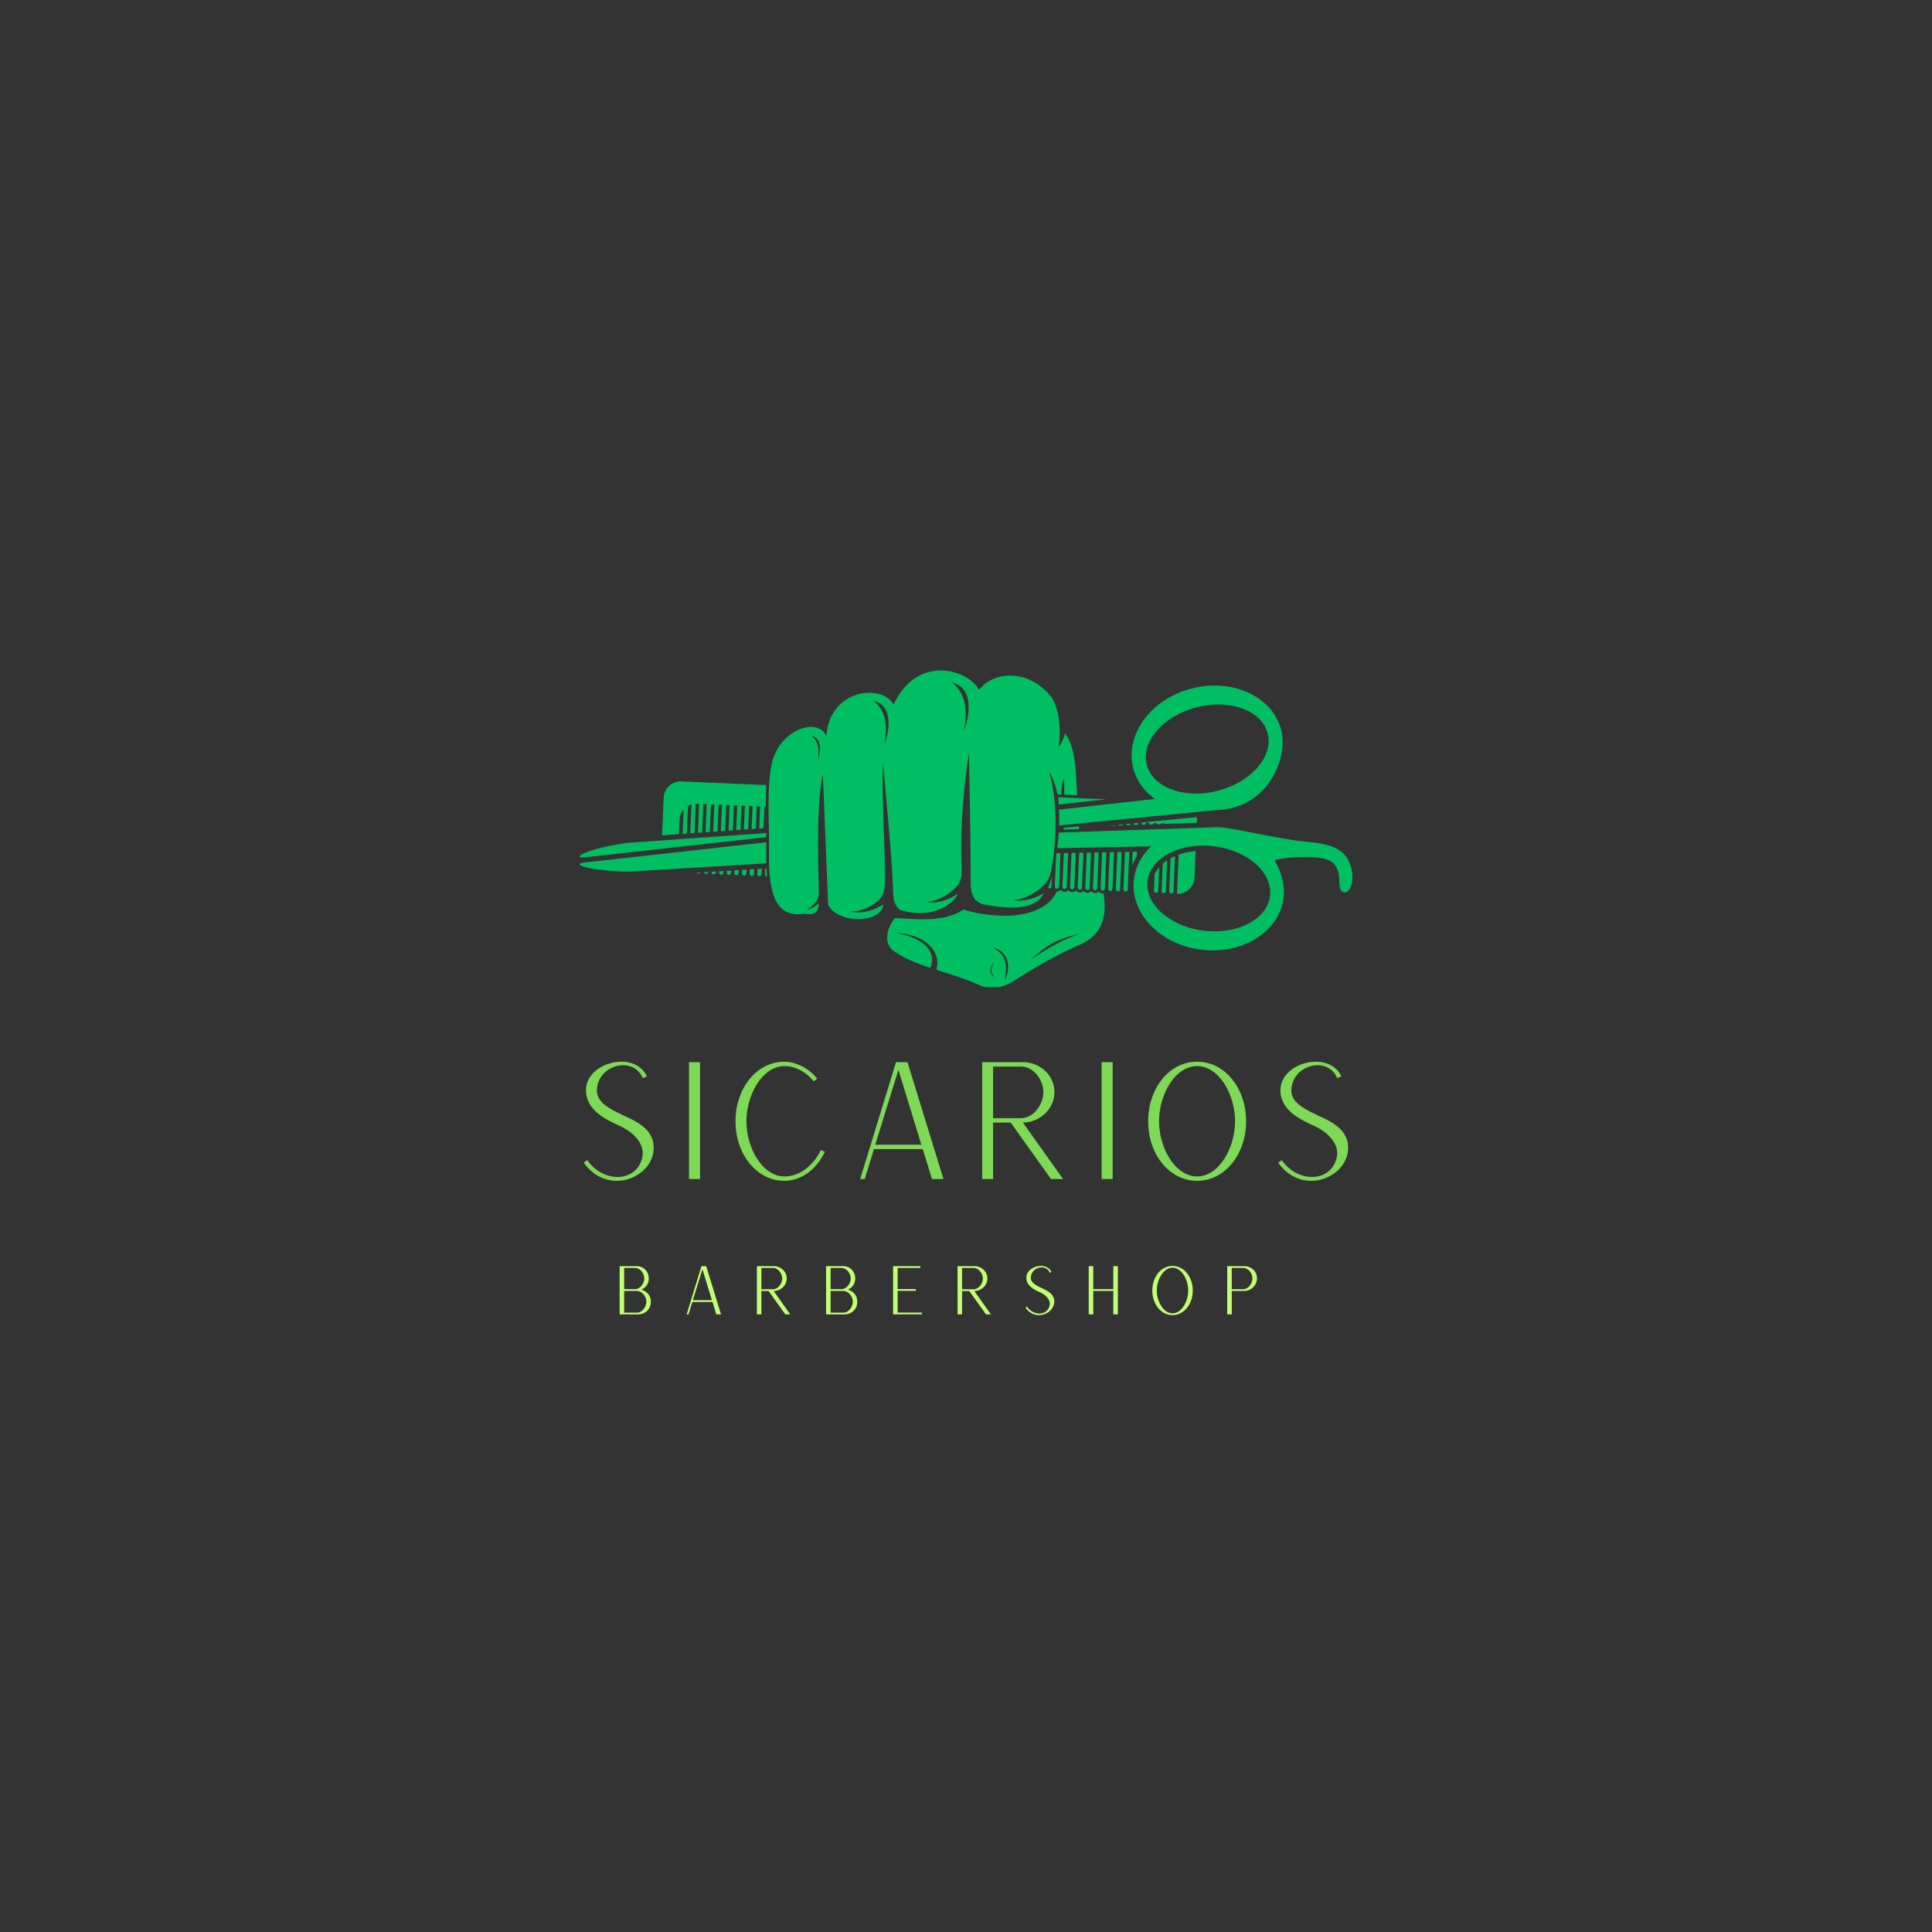 <svg xmlns="http://www.w3.org/2000/svg" width="100" viewBox="0 0 375 375" height="100" version="1.0"><rect x="0" y="0" width="375" height="375" fill="#333333" stroke="none"/><defs><clipPath id="a"><path d="M112.5 130.145h150v61.445h-150zm0 0"/></clipPath></defs><g clip-path="url(#a)"><path fill="#00bf63" d="M171.648 144.508c1.102-2.926 1.653-7.528-2.046-8.469 2.347 2.004 2.738 4.727 2.046 8.469zm-12.957 3.094c.621-1.657.934-4.262-1.16-4.793 1.328 1.132 1.547 2.671 1.16 4.793zm28.41-5.711c1.227-3.258 1.837-8.375-2.273-9.418 2.61 2.226 3.043 5.254 2.274 9.418zm12.801 44.46c3.668-2.406 5.453-3.507 9.563-5.101-4.817 1.223-5.754 1.945-9.563 5.102zm-7.246-2.46c3.23.824 3.61 3.875 2.348 6.39.527-2.734.488-4.894-2.348-6.39zm.461 5.832c-1.226-.703-1.035-1.993-.23-2.875-.528 1.054-.758 1.941.23 2.875zm17.492-24.645c.004 0 .004-.004.008-.004h-.012c.004 0 .004.004.004.004zm-1.484.031c.004-.004.004-.004.008-.004h-.012c.004 0 .004 0 .004.004zm-1.48.028v-.004h-.008c.004.004.004.004.008.004zm-2.555 7.902c-1.36 3.375-6.004 4.762-10.125 4.703-2.938-.043-5.168-.387-7.945-1.187-3.766 2.398-8.184 1.933-13.32 1.632-1.571 1.958-2.298 4.97-.184 6.438 2.043 1.418 4.492 2.379 7.066 3.238 1.207-2.855-.848-5.797-6.742-6.773 6.215.285 8.879 3.941 7.926 7.156 2.726.875 5.543 1.7 8.125 2.879 2.285 1.047 4.71.66 6.914-.742 4.054-2.578 8.242-5.035 12.75-7.004 3.632-1.582 5.074-4.363 4.832-8.25a18.22 18.22 0 00-.188-1.727c-.066.012-.137.016-.203.012a.957.957 0 01-.726-.383.956.956 0 01-1.48-.062.956.956 0 01-1.481-.063.944.944 0 01-.754.32.966.966 0 01-.727-.378.97.97 0 01-.754.32.975.975 0 01-.726-.383.956.956 0 01-1.48-.062 1.013 1.013 0 01-.419.273.994.994 0 01-.34.047zm3.984-18.676l-2.48-.105a105.87 105.87 0 00-.082-3.164c-.356.644-.446 1.965-.524 3.14l-.582-.023a.434.434 0 00-.101.004c-.418-1.63-1.04-3.649-1.64-4.281 1.593 5.515 1.534 12.863.417 18.765-.34 1.785-.824 2.528-1.902 3.504a10.292 10.292 0 01-5.563 2.555c2.168.254 4.176-.328 5.938-1.36-1.266 2.938-5.84 3.258-11.457 2.176-2.211-.422-2.688-2.3-2.688-4.273 0-8.547-.215-16.676-.332-25.223-1.078 7.414-1.726 14.738-1.422 21.988.074 1.793-.031 2.891-.922 3.934-1.304 1.516-3.437 2.797-5.87 3.098 2.238.261 4.288-.438 6.05-1.598a5.008 5.008 0 01-1.734 1.988c-2.692 1.809-5.77 2.285-9.547 1.098-1.11-1.027-1.223-2.14-1.266-3.297-.336-8.469-1.25-16.805-1.965-25.254-.308 6.914.461 17.121.36 23.336-.016 1.246-.301 2.438-1.114 3.25-1.273 1.274-3.308 2.246-5.527 2.313 2.309.492 4.496-.215 6.356-1.41a4.87 4.87 0 01-.196.734c-1.36 3.094-9.004 2.804-10.543-.711l-.058-1.516c-.325-7.914-.645-15.824-.97-23.738-1.304 6.25-.878 17.297-.784 22.676.015.918-.09 1.578-.63 2.199-.5.574-1.12 1.098-1.87 1.45.988-.196 1.816-.677 2.5-1.313a6.18 6.18 0 01-.031.48c-.149 1.371-1.051 1.797-2.356 1.63-.828-.106-1.371.112-2.203.03-2.578-.25-3.762-2.074-4.39-4.394-.985-3.63-.575-7.813-.692-11.942-.14-5.156-.149-9.918.617-13.148 1.453-6.133 8.637-8.945 10.531-5.117.657-9.184 10.871-10.2 13.04-6.051 4.62-10 14.601-6.77 16.578-2.875 3.332-4.2 10.53-3.672 14.332 1.789 1.168 2.195 1.683 5.86 1.125 9.29a7.22 7.22 0 001.23-2.692v.015c2.098 2.782 2.098 7.371 2.367 12.043zm-74.758 15.07a.406.406 0 01-.425.028zm1.618-.097a.412.412 0 01-.72.043zm1.52-.09a.412.412 0 01-.427.387h-.004a.409.409 0 01-.386-.336zm1.487-.09l-.828.047v.067a.408.408 0 00.395.425.41.41 0 00.426-.39zm1.489-.09l-.828.051-.008.215a.41.41 0 00.82.035zm1.484-.09l-.824.051-.016.364a.41.41 0 10.82.035zm1.488-.09l-.828.048-.02.52a.414.414 0 00.395.429.416.416 0 00.43-.395zm1.489-.09l-.828.052-.028.668a.414.414 0 00.395.43.416.416 0 00.43-.395zm1.484-.089l-.824.047-.035.824a.408.408 0 00.394.426.41.41 0 00.43-.39zm1.488-.09l-.828.051-.039.973a.41.41 0 00.395.425.41.41 0 00.43-.39zm1.016 1.516a30.43 30.43 0 01-.113-1.57l-.243.011-.046 1.13a.416.416 0 00.394.429zm56.504-15.38l9.308.395-9.175 1.02a31.61 31.61 0 00-.133-1.414zm-56.746 1.821l-.266-.012-.176 4.192-.828.059.18-4.286-.656-.027-.184 4.36-.828.058.187-4.453-.656-.028-.191 4.528-.828.058.195-4.62-.656-.028-.2 4.695-.828.059.203-4.79-.656-.026-.207 4.863-.828.054.211-4.953-.656-.027-.215 5.027-.824.063.215-5.121-.657-.028-.218 5.192-.829.058.223-5.285-.656-.027-.227 5.36-.828.058.23-5.453-.66-.028-.23 5.528-.828.058.238-5.62-.398-.016a1.951 1.951 0 00-.262-.004l-.238 5.687-.828.059.234-5.602a3.12 3.12 0 00-.668.29l-.227 5.359-.828.058.2-4.707a3.284 3.284 0 00-.786 1.985l-.117 2.77-3.277.234.308-7.34a3.277 3.277 0 013.403-3.125l16.523.695c-.027.477-.047.953-.062 1.418a82.387 82.387 0 00-.043 2.781zm55.523 13.594l-.078 1.875a.41.41 0 01-.66.309c.262-.61.508-1.348.738-2.184zm1.676-4.559l-.754.016c-.031.21-.066.422-.098.633l-.242 5.812a.407.407 0 00.39.426.414.414 0 00.43-.394zm1.484-.03l-.824.015-.273 6.539a.41.41 0 00.82.035zm1.485-.028l-.825.015-.277 6.63a.412.412 0 00.39.425.414.414 0 00.43-.394zm1.484-.031l-.824.02-.281 6.718a.413.413 0 00.394.426.413.413 0 00.426-.395zm1.484-.028l-.824.016-.285 6.812a.413.413 0 00.395.426.419.419 0 00.43-.394zm1.485-.031l-.824.02-.29 6.902a.413.413 0 00.395.426.419.419 0 00.43-.395zm1.484-.027l-.824.015-.293 6.992a.414.414 0 00.395.43.416.416 0 00.43-.394zm.215-5.137v.004l-.066.004zm1.27 5.11l-.825.015-.297 7.082a.414.414 0 00.395.43.416.416 0 00.43-.395zm.222-5.255l-.004.098-.828.031.004-.047zm1.262 5.223l-.824.016-.301 7.175a.408.408 0 00.394.426.41.41 0 00.43-.39zm.226-5.367l-.007.195-.825.027.004-.14zm1.258 5.336l-.824.015-.305 7.27a.413.413 0 00.824.035zm.23-5.48l-.01.288-.825.028.008-.239zm1.255 5.452l-.825.016-.113 2.703c.242-.648.547-1.27.903-1.86zm.238-5.597l-.016.383-.828.027.016-.332zm4.086 8.613c-.356.41-.656.863-.883 1.36l-.133 3.187a.413.413 0 00.824.035zm1.539-1.332c-.297.2-.582.41-.852.645l-.222 5.296a.41.41 0 00.394.426.416.416 0 00.43-.39zm1.52-.82l-.02.011a10.02 10.02 0 00-.824.403l-.27 6.41a.413.413 0 00.824.035zm4.011-.993a13.484 13.484 0 00-3.3.711l-.32 7.579a3.277 3.277 0 003.401-3.125zm-26.508-8.03c.04.995.04 2.027 0 3.066l31.809-3.098c8.707-.844 12.73-9.922 11.29-15.469-1.688-6.48-9.477-10.062-17.4-8-7.921 2.063-12.976 8.989-11.288 15.469.636 2.45 2.144 4.484 4.203 5.953zm-56.836 10.421l-26.515 1.602c-6.918-.012-11.79-1.418-8.813-1.75l35.332-3.938c-.011 1.34-.035 2.715-.004 4.086zm87.696-14.101c-6.48 1.687-12.68-.567-13.84-5.032-1.164-4.465 3.148-9.453 9.629-11.136 6.48-1.688 12.68.562 13.84 5.027 1.164 4.465-3.149 9.453-9.63 11.14zm-.778 10.793c-6.562-.817-12.34 2.183-12.902 6.707-.562 4.52 4.3 8.847 10.863 9.664 6.563.816 12.34-2.184 12.903-6.707.562-4.52-4.301-8.848-10.864-9.664zm11.75 2.75c1.399 2.375 2.032 5.023 1.754 7.242-.816 6.566-7.98 11.074-16.004 10.074-8.02-.996-13.859-7.129-13.043-13.691.31-2.477 1.524-4.66 3.348-6.368l-18.238.36c.12-.989.219-2.008.285-3.028l30.61-1.039c2.18-.07 8.878 1.563 15.32 2.57 3.078.481 8.086.235 10.05 3.442.54.887.922 2.059 1.008 3.156.086 1.102-.125 2.125-.472 2.735-.352.613-.848.812-1.215.714-.367-.097-.613-.496-.711-.878-.356-1.34.305-2.957-1.254-4.72-1.664-1.878-8.785-1.16-10.477-.855a4.176 4.176 0 00-.96.286zm-98.671-5.317l-26.91 1.899c-6.645.886-11.188 2.832-8.56 2.847l.036-.004 35.441-3.953c0-.094 0-.187-.004-.285l-.003-.504zm83.601-2.547l-.023.559-6.29.21.005-.09a5.484 5.484 0 00-.262-.019l-.395-.02-.008.153-.824.028.008-.211-.656-.032-.012.266-.824.027.012-.324-.657-.027-.015.375-.828.027.02-.426 10.726-1.043c.023.18.03.364.023.547zm-22.898 1.774c.004-.188.007-.368.007-.535l-2.953.285-.015.347 2.96-.097" fill-rule="evenodd"/></g><path d="M119.71 229.196c.788-.031 1.23-.062 1.831-.223 2.844-.757 4.926-2.84 5.274-5.398.57-4.137-3.063-5.812-5.746-7.043a3.848 3.848 0 01-.508-.254c-2.871-1.324-4.766-2.621-4.703-4.707.156-4.926 7.043-6.695 8.906-2.305l.789-.347c-.79-1.832-3.098-3.348-6.477-2.684-2.746.54-5.273 2.496-5.336 5.274-.093 3.918 3.95 5.812 5.907 6.726.187.067.347.16.535.254 2.969 1.328 4.93 3.633 4.52 5.969-.887 4.96-7.422 5.402-10.708.726l-.695.473c1.832 2.621 4.293 3.54 6.41 3.54zm14.024-.348h2.144v-22.675h-2.144zm18.536.348c3.222-.031 6.16-2.117 7.835-5.621l-.793-.348c-1.387 2.938-4.039 5.118-7.043 5.118-4.261 0-7.386-5.497-7.386-10.707 0-5.18 3.125-10.708 7.386-10.708 2.117 0 4.14 1.106 5.688 2.97l.664-.54c-1.707-2.082-4.043-3.219-6.352-3.281-5.43 0-9.504 5.18-9.504 11.559 0 6.378 4.075 11.558 9.504 11.558zm14.688-.348h.883l1.801-5.812h9.473l1.77 5.812h2.241l-6.98-22.675h-2.242v.03zm2.934-6.664l4.488-14.527 4.453 14.527zm20.753 6.664h2.113v-10.96h3.41l7.836 10.96h2.336l-7.8-10.96c3.156 0 6.125-2.555 6.125-5.903 0-3.445-2.97-5.812-6.063-5.812h-7.957zm2.113-11.812v-10.012h5.434c2.398 0 4.328 2.559 4.328 4.961 0 2.399-1.93 5.051-4.328 5.051zm21.068 11.812h2.145v-22.675h-2.145zm18.536.348c5.402 0 9.508-5.18 9.508-11.558 0-6.38-4.106-11.56-9.508-11.56-5.43 0-9.504 5.18-9.504 11.56 0 6.378 4.074 11.558 9.504 11.558zm0-.851c-4.262 0-7.387-5.528-7.387-10.707 0-5.211 3.125-10.708 7.387-10.708 4.234 0 7.36 5.497 7.36 10.708 0 5.18-3.126 10.707-7.36 10.707zm22.14.851c.79-.031 1.23-.062 1.832-.223 2.844-.757 4.926-2.84 5.274-5.398.57-4.137-3.063-5.812-5.746-7.043a3.848 3.848 0 01-.508-.254c-2.871-1.324-4.766-2.621-4.703-4.707.156-4.926 7.043-6.695 8.906-2.305l.789-.347c-.79-1.832-3.098-3.348-6.477-2.684-2.746.54-5.273 2.496-5.336 5.274-.093 3.918 3.95 5.812 5.907 6.726.187.067.347.16.535.254 2.969 1.328 4.93 3.633 4.52 5.969-.887 4.96-7.423 5.402-10.708.726l-.695.473c1.832 2.621 4.293 3.54 6.41 3.54zm0 0" fill="#7ed957"/><path d="M120.268 255.12l3.547.012c1.41 0 2.516-1.027 2.516-2.465 0-1.2-.77-2.047-1.852-2.348.864-.363 1.45-1.132 1.45-2.164 0-1.355-1.004-2.398-2.32-2.398h-3.34zm.887-4.902v-4.11h2.098c.992 0 1.8 1.055 1.8 2.047 0 .993-.808 2.063-1.8 2.063zm0 4.562v-4.21h2.453c1.016 0 1.852 1.081 1.852 2.097 0 1.02-.836 2.113-1.852 2.113zm12.123.34h.363l.746-2.398h3.91l.73 2.398h.927l-2.88-9.363h-.929v.012zm1.21-2.754l1.856-5.996 1.836 5.996zm12.425 2.754h.875v-4.527h1.406l3.234 4.527h.965l-3.218-4.527c1.3 0 2.527-1.055 2.527-2.438 0-1.422-1.227-2.398-2.504-2.398h-3.285zm.875-4.879v-4.133h2.242c.992 0 1.785 1.055 1.785 2.047 0 .993-.793 2.086-1.785 2.086zm12.552 4.879l3.546.012c1.41 0 2.516-1.027 2.516-2.465 0-1.2-.77-2.047-1.852-2.348.864-.363 1.45-1.132 1.45-2.164 0-1.355-1.004-2.398-2.32-2.398h-3.34zm.886-4.902v-4.11h2.098c.992 0 1.8 1.055 1.8 2.047 0 .993-.808 2.063-1.8 2.063zm0 4.562v-4.21h2.453c1.016 0 1.852 1.081 1.852 2.097 0 1.02-.836 2.113-1.852 2.113zm12.123.34h5.57v-.351h-4.683v-4.215h3.535v-.352h-3.535v-4.094h4.406v-.351h-5.293zm12.514 0h.875v-4.527h1.406l3.235 4.527h.965l-3.22-4.527c1.302 0 2.528-1.055 2.528-2.438 0-1.422-1.226-2.398-2.504-2.398h-3.285zm.875-4.879v-4.133h2.242c.992 0 1.785 1.055 1.785 2.047 0 .993-.793 2.086-1.785 2.086zm14.938 5.024c.325-.016.508-.028.758-.094 1.172-.313 2.031-1.172 2.176-2.23.234-1.708-1.266-2.399-2.375-2.907a2.076 2.076 0 01-.207-.105c-1.188-.547-1.969-1.082-1.942-1.942.063-2.035 2.907-2.765 3.676-.953l.328-.144c-.328-.754-1.28-1.383-2.675-1.11-1.133.223-2.176 1.032-2.204 2.18-.039 1.617 1.63 2.398 2.438 2.777.078.028.144.067.223.106 1.226.547 2.035 1.5 1.863 2.465-.363 2.047-3.063 2.23-4.418.3l-.29.196c.759 1.082 1.774 1.46 2.65 1.46zm9.646-.145h.886v-4.55h3.887v4.55h.887v-9.363h-.887v4.46h-3.887v-4.46h-.886zm16.269.145c2.23 0 3.926-2.14 3.926-4.774 0-2.636-1.695-4.773-3.926-4.773-2.242 0-3.925 2.137-3.925 4.773 0 2.633 1.683 4.774 3.925 4.774zm0-.352c-1.761 0-3.05-2.285-3.05-4.422 0-2.152 1.289-4.422 3.05-4.422 1.75 0 3.04 2.27 3.04 4.422 0 2.137-1.29 4.422-3.04 4.422zm10.609.207h.887v-4.539h2.504c1.133 0 2.387-1.055 2.387-2.437 0-1.422-1.11-2.387-2.516-2.387h-3.261zm.887-4.89v-4.122h2.22c.976 0 1.784 1.043 1.784 2.036 0 .988-.808 2.086-1.785 2.086zm0 0" fill="#c1ff72"/></svg>